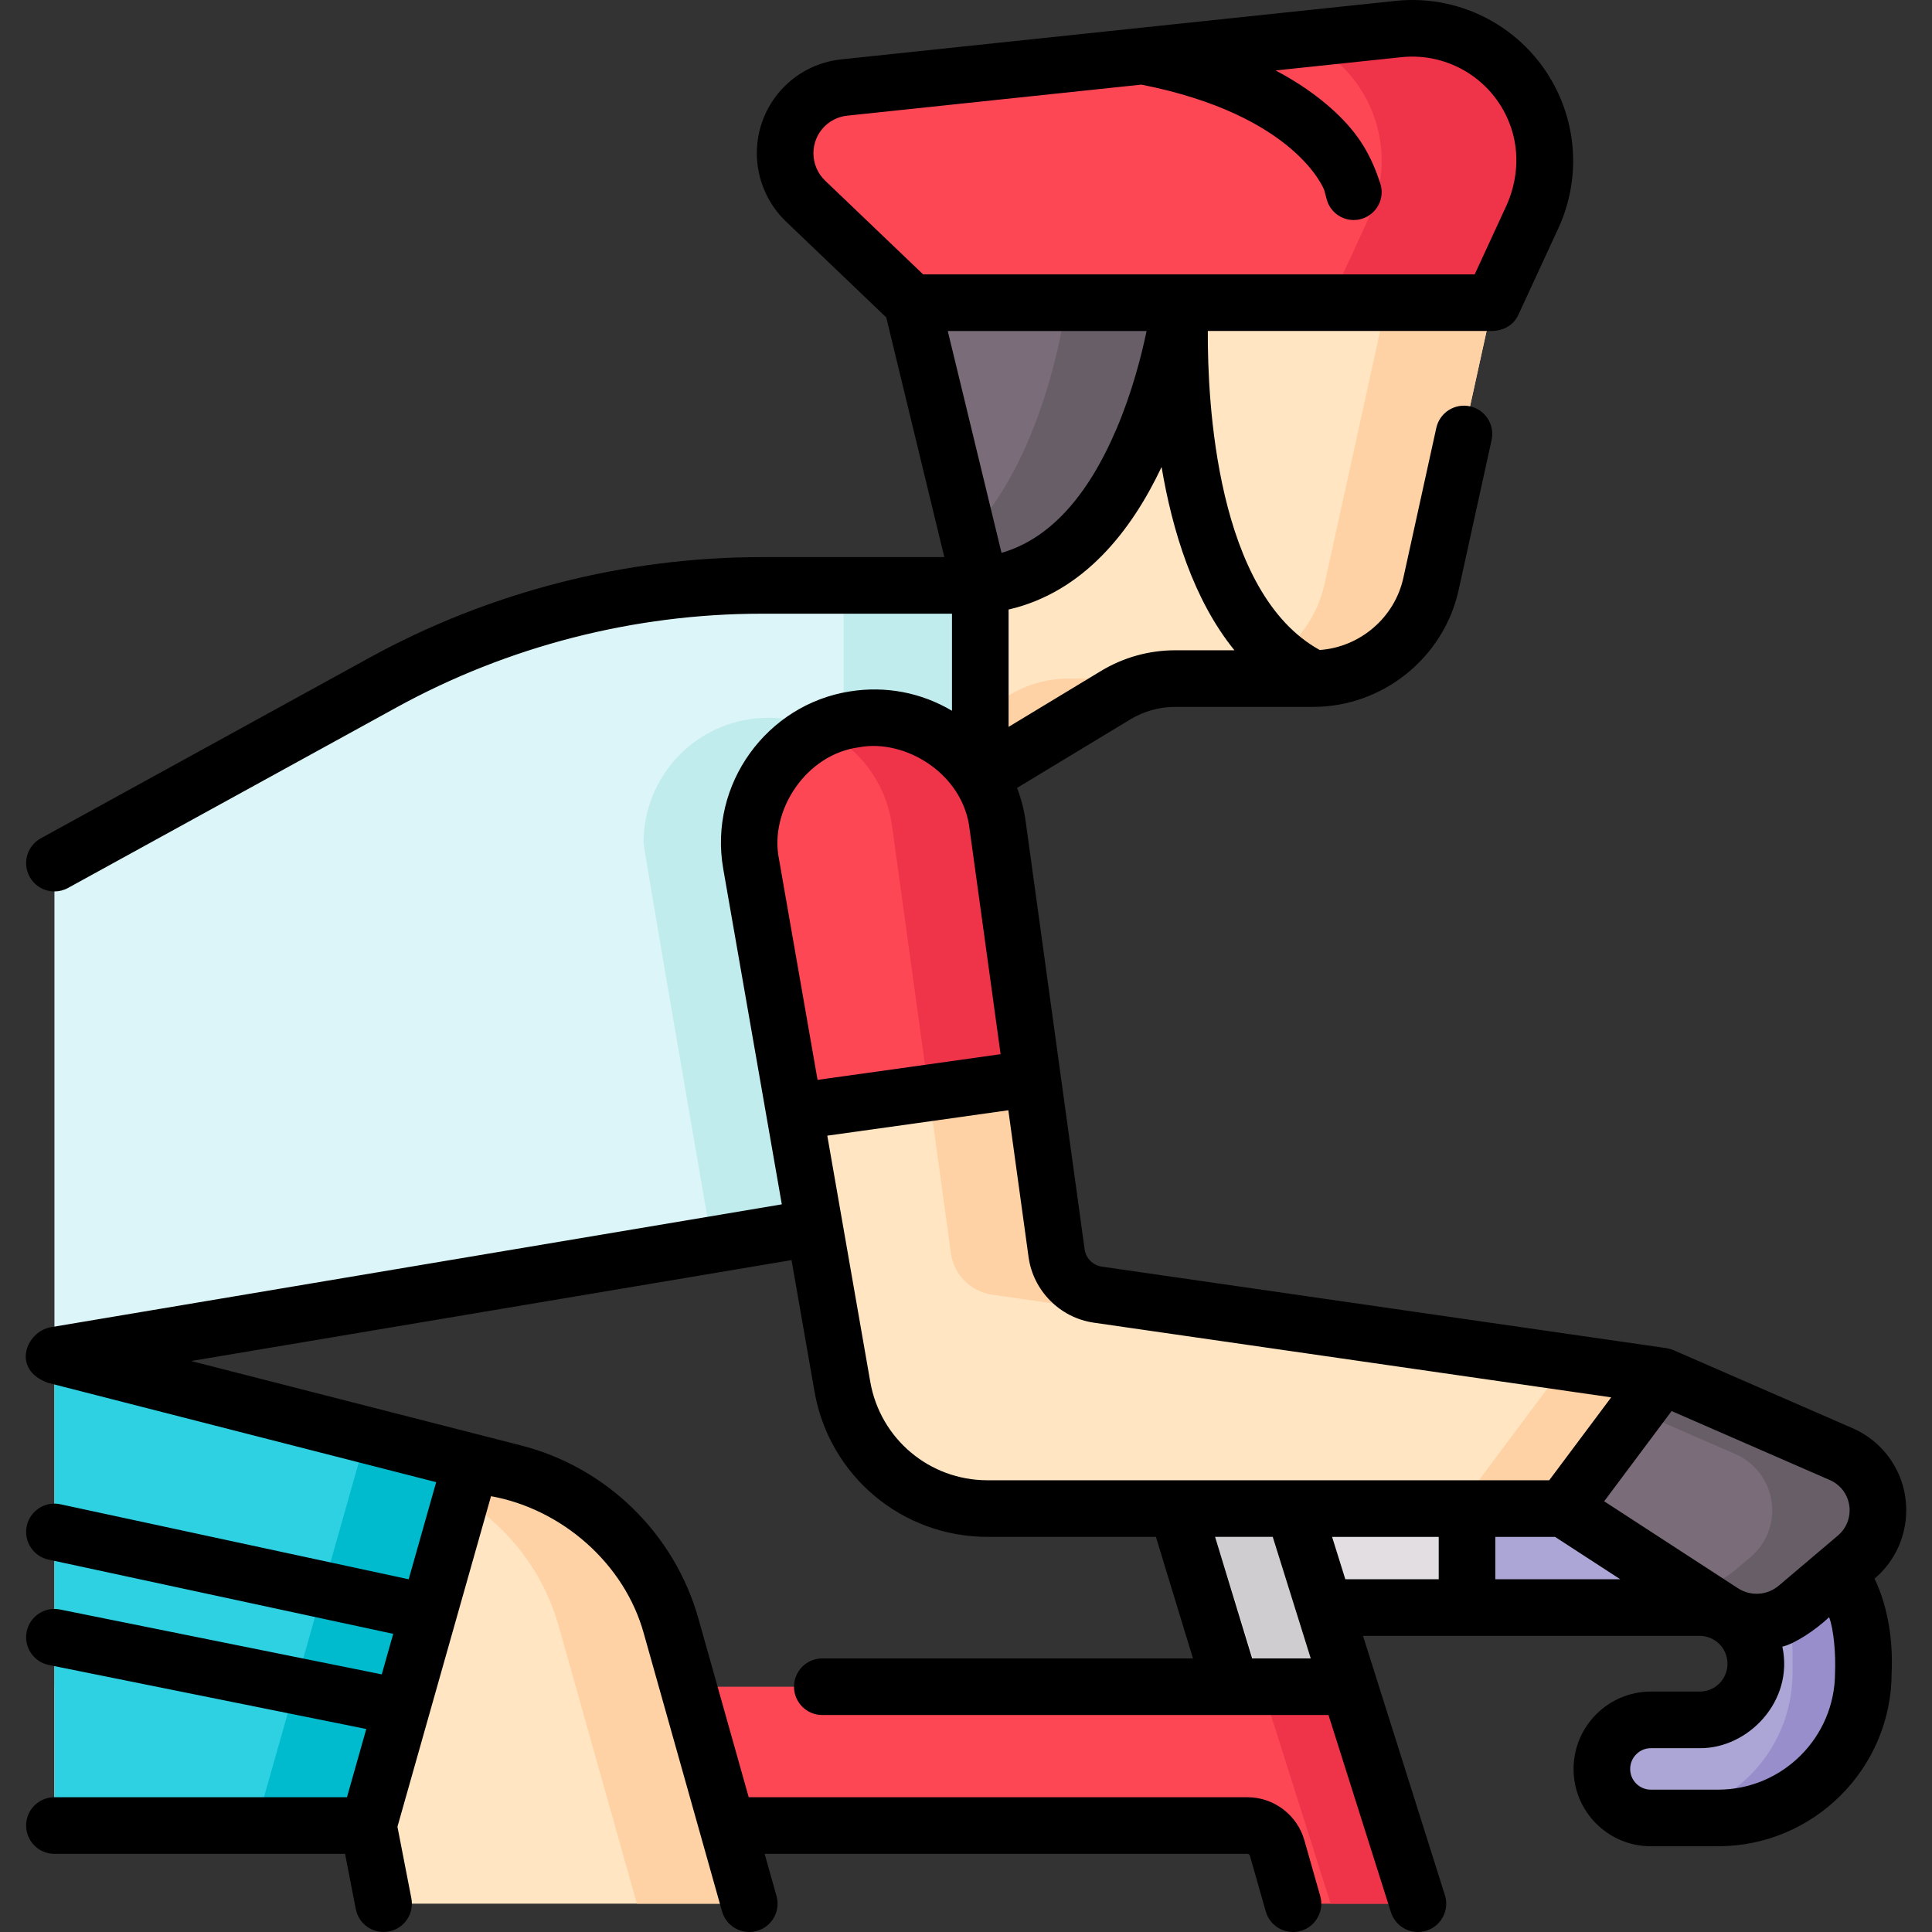 <svg id="Capa_1" enable-background="new 0 0 512.002 512.002" height="512" viewBox="0 0 512.002 512.002" width="512" xmlns="http://www.w3.org/2000/svg"><rect x="0" y="0" width="512.002" height="512.002" fill="#333333" stroke="none"/><g><g><g><path d="m308.949 390.135 17.33 56.866h31.283l-17.771-56.866z" fill="#e2dee2"/><path d="m339.791 390.135h-23.125l17.771 56.866h23.125z" fill="#d0cdd1"/><path d="m455.296 399.787h-112.486l8.197 26.235h99.408c8.228 0 14.891 6.664 14.891 14.891 0 4.109-1.664 7.826-4.359 10.522-2.696 2.696-6.413 4.359-10.532 4.359h-12.907c-7.175 0-12.997 5.822-12.997 12.997 0 3.587 1.453 6.834 3.808 9.189 2.355 2.345 5.602 3.798 9.189 3.798h17.787c21.264 0 38.511-17.236 38.511-38.501v-4.99c.001-21.264-17.246-38.5-38.51-38.5z" fill="#e2dee2"/></g><path d="m375.767 504.5-18.205-57.499h-343.139v36.785h316.179c3.642 0 6.843 2.416 7.841 5.919l4.214 14.795z" fill="#fd4755"/><path d="m357.562 447.001h-23.127l18.205 57.499h23.127z" fill="#ef3349"/><path d="m493.806 438.288v4.99c0 21.265-17.246 38.501-38.511 38.501h-17.787c-3.588 0-6.834-1.453-9.189-3.798-2.355-2.355-3.808-5.602-3.808-9.189 0-7.175 5.822-12.997 12.997-12.997h12.907c4.119 0 7.836-1.663 10.532-4.359s4.359-6.413 4.359-10.522c0-8.227-6.664-14.891-14.891-14.891h-61.639v-26.235h66.52c21.264-.001 38.51 17.235 38.51 38.5z" fill="#aca6d6"/><path d="m455.296 399.787h-18.758c21.265 0 38.511 17.236 38.511 38.501v4.99c0 21.048-16.899 38.138-37.864 38.484.109.003.215.016.324.016h17.787c21.264 0 38.511-17.236 38.511-38.501v-4.99c0-21.264-17.247-38.5-38.511-38.5z" fill="#978ecb"/><path d="m259.786 155.14v162.79l-9.52 1.6-61.54 10.34-174.3 29.3v-130.43l87-47.81c30.77-16.92 65.32-25.79 100.44-25.79z" fill="#dcf5f8"/><path d="m250.266 319.53-61.54 10.34c-7.32-42.31-18.18-105.36-18.18-106.61 0-15.95 11.58-30.03 27.87-32.62 18.31-2.93 35.44 9.77 37.97 28.14l9.23 66.97z" fill="#c0eced"/><path d="m223.578 155.143v162.792l-209.154 35.146v6.084l245.364-41.23v-162.792z" fill="#c0eced"/><path d="m440.545 364.694-26.225 35.094h-152.63c-18.97 0-35.194-13.639-38.451-32.318l-12.727-72.873-11.454-65.618c-.331-1.924-.501-3.838-.501-5.722 0-15.943 11.574-30.023 27.868-32.618 18.308-2.926 35.444 9.77 37.97 28.139l9.229 66.97 6.383 46.357c.782 5.692 5.241 10.171 10.923 10.993z" fill="#ffe5c2"/><path d="m290.931 343.098c-5.682-.822-10.141-5.301-10.923-10.993l-6.383-46.357-9.229-66.97c-2.525-18.368-19.661-31.065-37.97-28.139-3.123.497-6.07 1.42-8.798 2.693 9.802 4.591 17.169 13.895 18.757 25.446l9.229 66.97 6.383 46.357c.782 5.692 5.241 10.171 10.923 10.993l149.614 21.595-26.225 35.094h28.011l26.225-35.094z" fill="#fed2a4"/><path d="m259.788 80.216h135.822l-16.384 74.553c-3.216 14.635-16.183 25.062-31.167 25.062h-36.622c-5.562 0-11.019 1.522-15.778 4.401l-35.87 21.701v-125.717z" fill="#ffe5c2"/><g fill="#fed2a4"><path d="m267.448 184.232-7.661 4.635v17.066l35.87-21.701c4.759-2.879 10.216-4.401 15.778-4.401h-28.209c-5.562-.001-11.018 1.522-15.778 4.401z"/><path d="m367.4 80.216-16.385 74.553c-3.216 14.635-16.183 25.062-31.167 25.062h28.209c14.985 0 27.951-10.426 31.167-25.062l16.384-74.553z"/></g><path d="m241.634 80.216-28.156-26.932c-3.457-3.306-5.412-7.882-5.412-12.665 0-8.967 6.769-16.488 15.686-17.429l146.82-15.495c14.968-1.58 29.28 6.55 35.587 20.216 4.312 9.342 4.312 20.104 0 29.446l-10.55 22.859z" fill="#fd4755"/><path d="m406.16 27.911c-6.307-13.666-20.619-21.796-35.587-20.216l-25.584 2.7c7.753 3.358 14.235 9.478 17.945 17.516 4.312 9.342 4.312 20.104 0 29.446l-10.55 22.859h43.226l10.55-22.859c4.311-9.342 4.311-20.104 0-29.446z" fill="#ef3349"/><path d="m312.784 80.216s-8.573 71.042-52.996 74.927l-18.153-74.927z" fill="#7a6d79"/><path d="m282.575 80.216s-4.828 40.007-26.012 61.618l3.225 13.309c44.424-3.885 52.996-74.927 52.996-74.927z" fill="#685e68"/><path d="m414.321 399.783 42.133 27.385c6.159 4.004 14.216 3.493 19.82-1.257l15.65-13.262c3.168-2.685 5.188-6.48 5.647-10.607.786-7.08-3.129-13.848-9.66-16.695l-47.365-20.65z" fill="#7a6d79"/><path d="m487.91 385.348-47.365-20.65-6.884 9.211 26.239 11.44c6.53 2.847 10.446 9.614 9.66 16.695-.458 4.127-2.479 7.923-5.647 10.607l-4.319 3.632c-4.089 3.466-9.482 4.663-14.493 3.508l11.354 7.38c6.159 4.003 14.216 3.493 19.82-1.257l15.65-13.262c3.168-2.685 5.188-6.48 5.646-10.607.785-7.083-3.131-13.85-9.661-16.697z" fill="#685e68"/><path d="m198.568 504.497h-96.916l-4.028-20.713h-83.202v-124.622l110.482 28.269 11.324 2.896c20.142 5.151 36.016 20.643 41.647 40.665z" fill="#ffe5c2"/><path d="m177.874 430.993c-5.632-20.022-21.505-35.514-41.647-40.665l-11.324-2.896-110.481-28.27v7.623l80.688 20.646 11.324 2.896c20.142 5.151 36.015 20.643 41.647 40.665l20.694 73.504h29.793z" fill="#fed2a4"/><path d="m124.903 387.431-27.279 96.352h-83.202v-124.621z" fill="#2ed1e2"/><path d="m14.422 359.162v7.623l80.688 20.646-27.279 96.352h29.793l27.279-96.352z" fill="#00bbce"/><path d="m273.625 285.748c-23.469 3.327-46.638 6.584-63.112 8.849l-11.454-65.618c-.331-1.924-.501-3.838-.501-5.722 0-15.943 11.574-30.023 27.868-32.618 18.308-2.926 35.444 9.77 37.97 28.139z" fill="#fd4755"/><path d="m264.396 218.778c-2.525-18.368-19.661-31.065-37.97-28.139-3.123.497-6.07 1.42-8.798 2.693 9.802 4.591 17.169 13.895 18.757 25.446l9.229 66.97c-12.316 1.746-24.539 3.471-35.766 5.045l.664 3.804c16.474-2.265 39.643-5.522 63.112-8.849z" fill="#ef3349"/></g><path d="m505.024 402.87c1.155-10.407-4.518-20.212-14.117-24.397l-47.365-20.65c-.184-.078-.755-.311-1.927-.552l-149.611-21.596c-2.364-.342-4.242-2.229-4.566-4.593l-15.613-113.326c-.427-3.105-1.205-6.1-2.289-8.955l30.005-18.152c3.588-2.171 7.7-3.318 11.895-3.318h36.581c.012 0 .023.002.035.002.013 0 .025-.003.038-.003 18.349-.015 34.521-13.027 38.461-30.951l8.738-39.763c.889-4.046-1.67-8.046-5.716-8.935-4.043-.886-8.046 1.67-8.935 5.715l-8.738 39.763c-2.32 10.557-11.495 18.348-22.162 19.097-27.418-15.132-29.755-65.824-29.652-84.541h75.481c2.37-.076 5.388-1.144 6.851-4.357l10.551-22.858c5.24-11.354 5.24-24.378 0-35.732-7.657-16.59-25.004-26.448-43.183-24.531l-146.82 15.495c-12.77 1.347-22.399 12.046-22.399 24.887 0 6.796 2.816 13.388 7.728 18.085l26.569 25.414 15.39 63.522h-48.387c-36.285 0-72.267 9.239-104.053 26.717l-87 47.81c-3.63 1.995-4.955 6.555-2.961 10.185 1.365 2.484 3.932 3.889 6.58 3.889 1.221 0 2.46-.299 3.605-.929l87.001-47.811c29.58-16.265 63.062-24.862 96.827-24.862h50.42v25.726c-8.123-4.825-17.574-6.645-27.04-5.134-21.931 3.416-37.529 24.549-33.576 47.037l15.522 88.896-193.725 32.562c-6.542 1.135-10.563 11.184-.768 14.737l102.891 26.327-7.286 25.734-92.3-19.877c-4.055-.873-8.039 1.705-8.911 5.753-.872 4.049 1.704 8.039 5.753 8.911l91.364 19.675-3.041 10.74-85.262-17.19c-4.062-.823-8.017 1.809-8.835 5.87s1.81 8.016 5.87 8.834l84.129 16.962-5.119 18.081h-77.53c-.104 0-.204.011-.307.016-.098.004-.197.007-.294.015-.173.014-.343.036-.512.061-.073.011-.147.02-.22.034-.202.036-.4.083-.596.135-.035.009-.071.017-.105.027-3.152.888-5.465 3.777-5.465 7.213 0 1.296.329 2.516.908 3.58 1.27 2.339 3.747 3.927 6.596 3.927h77.018l2.846 14.638c.697 3.583 3.836 6.07 7.354 6.07.475 0 .956-.045 1.439-.139 4.066-.791 6.721-4.728 5.931-8.794l-3.687-18.958 24.801-87.598c18.623 3.358 35.398 17.732 40.526 36.517l20.694 73.504c.932 3.308 3.94 5.469 7.216 5.469.673 0 1.357-.091 2.036-.283 3.987-1.123 6.31-5.265 5.188-9.252l-3.146-11.174h127.963c.295 0 .547.191.627.473l4.21 14.79c.939 3.298 3.943 5.449 7.21 5.449.68 0 1.371-.093 2.058-.289 3.983-1.134 6.294-5.283 5.16-9.267l-4.211-14.792c-1.906-6.691-8.097-11.365-15.054-11.365h-132.187l-13.325-47.328c-6.332-22.518-24.345-40.106-47.008-45.901l-87.443-22.373 159.128-26.746 6.079 34.816c3.893 22.326 23.171 38.53 45.84 38.53h44.64l9.819 32.213h-98.228c-4.143 0-7.5 3.358-7.5 7.5s3.357 7.5 7.5 7.5h108.355 25.796l16.543 52.263c1.012 3.196 3.965 5.239 7.148 5.239.75 0 1.513-.113 2.266-.352 3.948-1.25 6.137-5.465 4.887-9.414l-21.704-68.717h89.204c4.074 0 7.39 3.315 7.39 7.39 0 1.976-.769 3.832-2.162 5.226-1.39 1.389-3.246 2.154-5.228 2.154h-12.91c-11.299 0-20.49 9.196-20.49 20.5 0 5.479 2.129 10.625 6.008 14.505 3.877 3.859 9.02 5.985 14.482 5.985h17.79c25.37 0 46.01-20.636 46.01-46 .358-7.725-.688-16.911-4.531-24.911 4.648-3.939 7.577-9.444 8.249-15.499zm-14.908-1.655c-.248 2.232-1.328 4.261-3.041 5.713l-15.649 13.262c-3.104 2.629-7.476 2.905-10.885.69l-35.417-23.021 17.871-23.912 41.918 18.275c3.538 1.543 5.629 5.157 5.203 8.993zm-186.255-313.499c-1.375 6.585-3.843 16.218-7.944 25.869-7.774 18.294-18.016 29.338-30.503 32.927l-14.245-58.796zm23.279 84.615h-15.705c-6.932 0-13.73 1.896-19.659 5.484l-24.49 14.816v-31.098c19.95-4.612 32.62-20.988 40.545-37.781 2.835 16.846 8.437 35.192 19.309 48.579zm-111.574-131.712c0-5.144 3.857-9.43 8.974-9.97l77.945-8.226c40.976 8.091 48.387 27.765 48.458 27.964l.641 2.415c1.08 4.066 5.326 6.417 9.345 5.175 3.945-1.219 6.151-5.438 4.86-9.36-2.366-7.188-5.449-12.989-12.362-19.311-4.383-4.008-9.522-7.555-15.379-10.636l33.311-3.516c12.761-1.346 24.889 6.259 29.093 18.668 2.317 6.84 1.691 14.339-1.335 20.896l-8.307 17.998h-146.166l-25.983-24.853c-1.967-1.881-3.095-4.522-3.095-7.244zm12.043 157.425c12.241-2.343 27.717 6.999 29.356 21.757l8.207 59.569c-15.014 2.125-33.208 4.687-48.513 6.807l-10.209-58.466c-2.643-12.871 7.174-27.824 21.159-29.667zm3.019 168.135-11.387-65.216c15.196-2.106 33.133-4.632 47.979-6.733l5.359 38.895c1.229 8.949 8.335 16.103 17.282 17.396l137.122 19.793-16.422 21.973h-148.871c-15.361 0-28.425-10.979-31.062-26.108zm101.203 73.321-9.819-32.213h15.28l6.556 20.971c.005.016.013.03.018.045l3.498 11.197zm21.185-32.21h28.26v11.23h-24.751zm43.26 0h15.832l17.278 11.23h-33.11zm90.029 35.99c0 17.093-13.911 31-31.01 31h-17.79c-1.469 0-2.853-.573-3.887-1.603-1.034-1.034-1.604-2.415-1.604-3.887 0-3.033 2.463-5.5 5.49-5.5h12.91c12.906.133 25.032-12.51 21.929-26.909 3.271-.739 8.886-4.465 12.389-7.808 1.249 3.216 1.782 9.851 1.573 14.707z"/></g></svg>